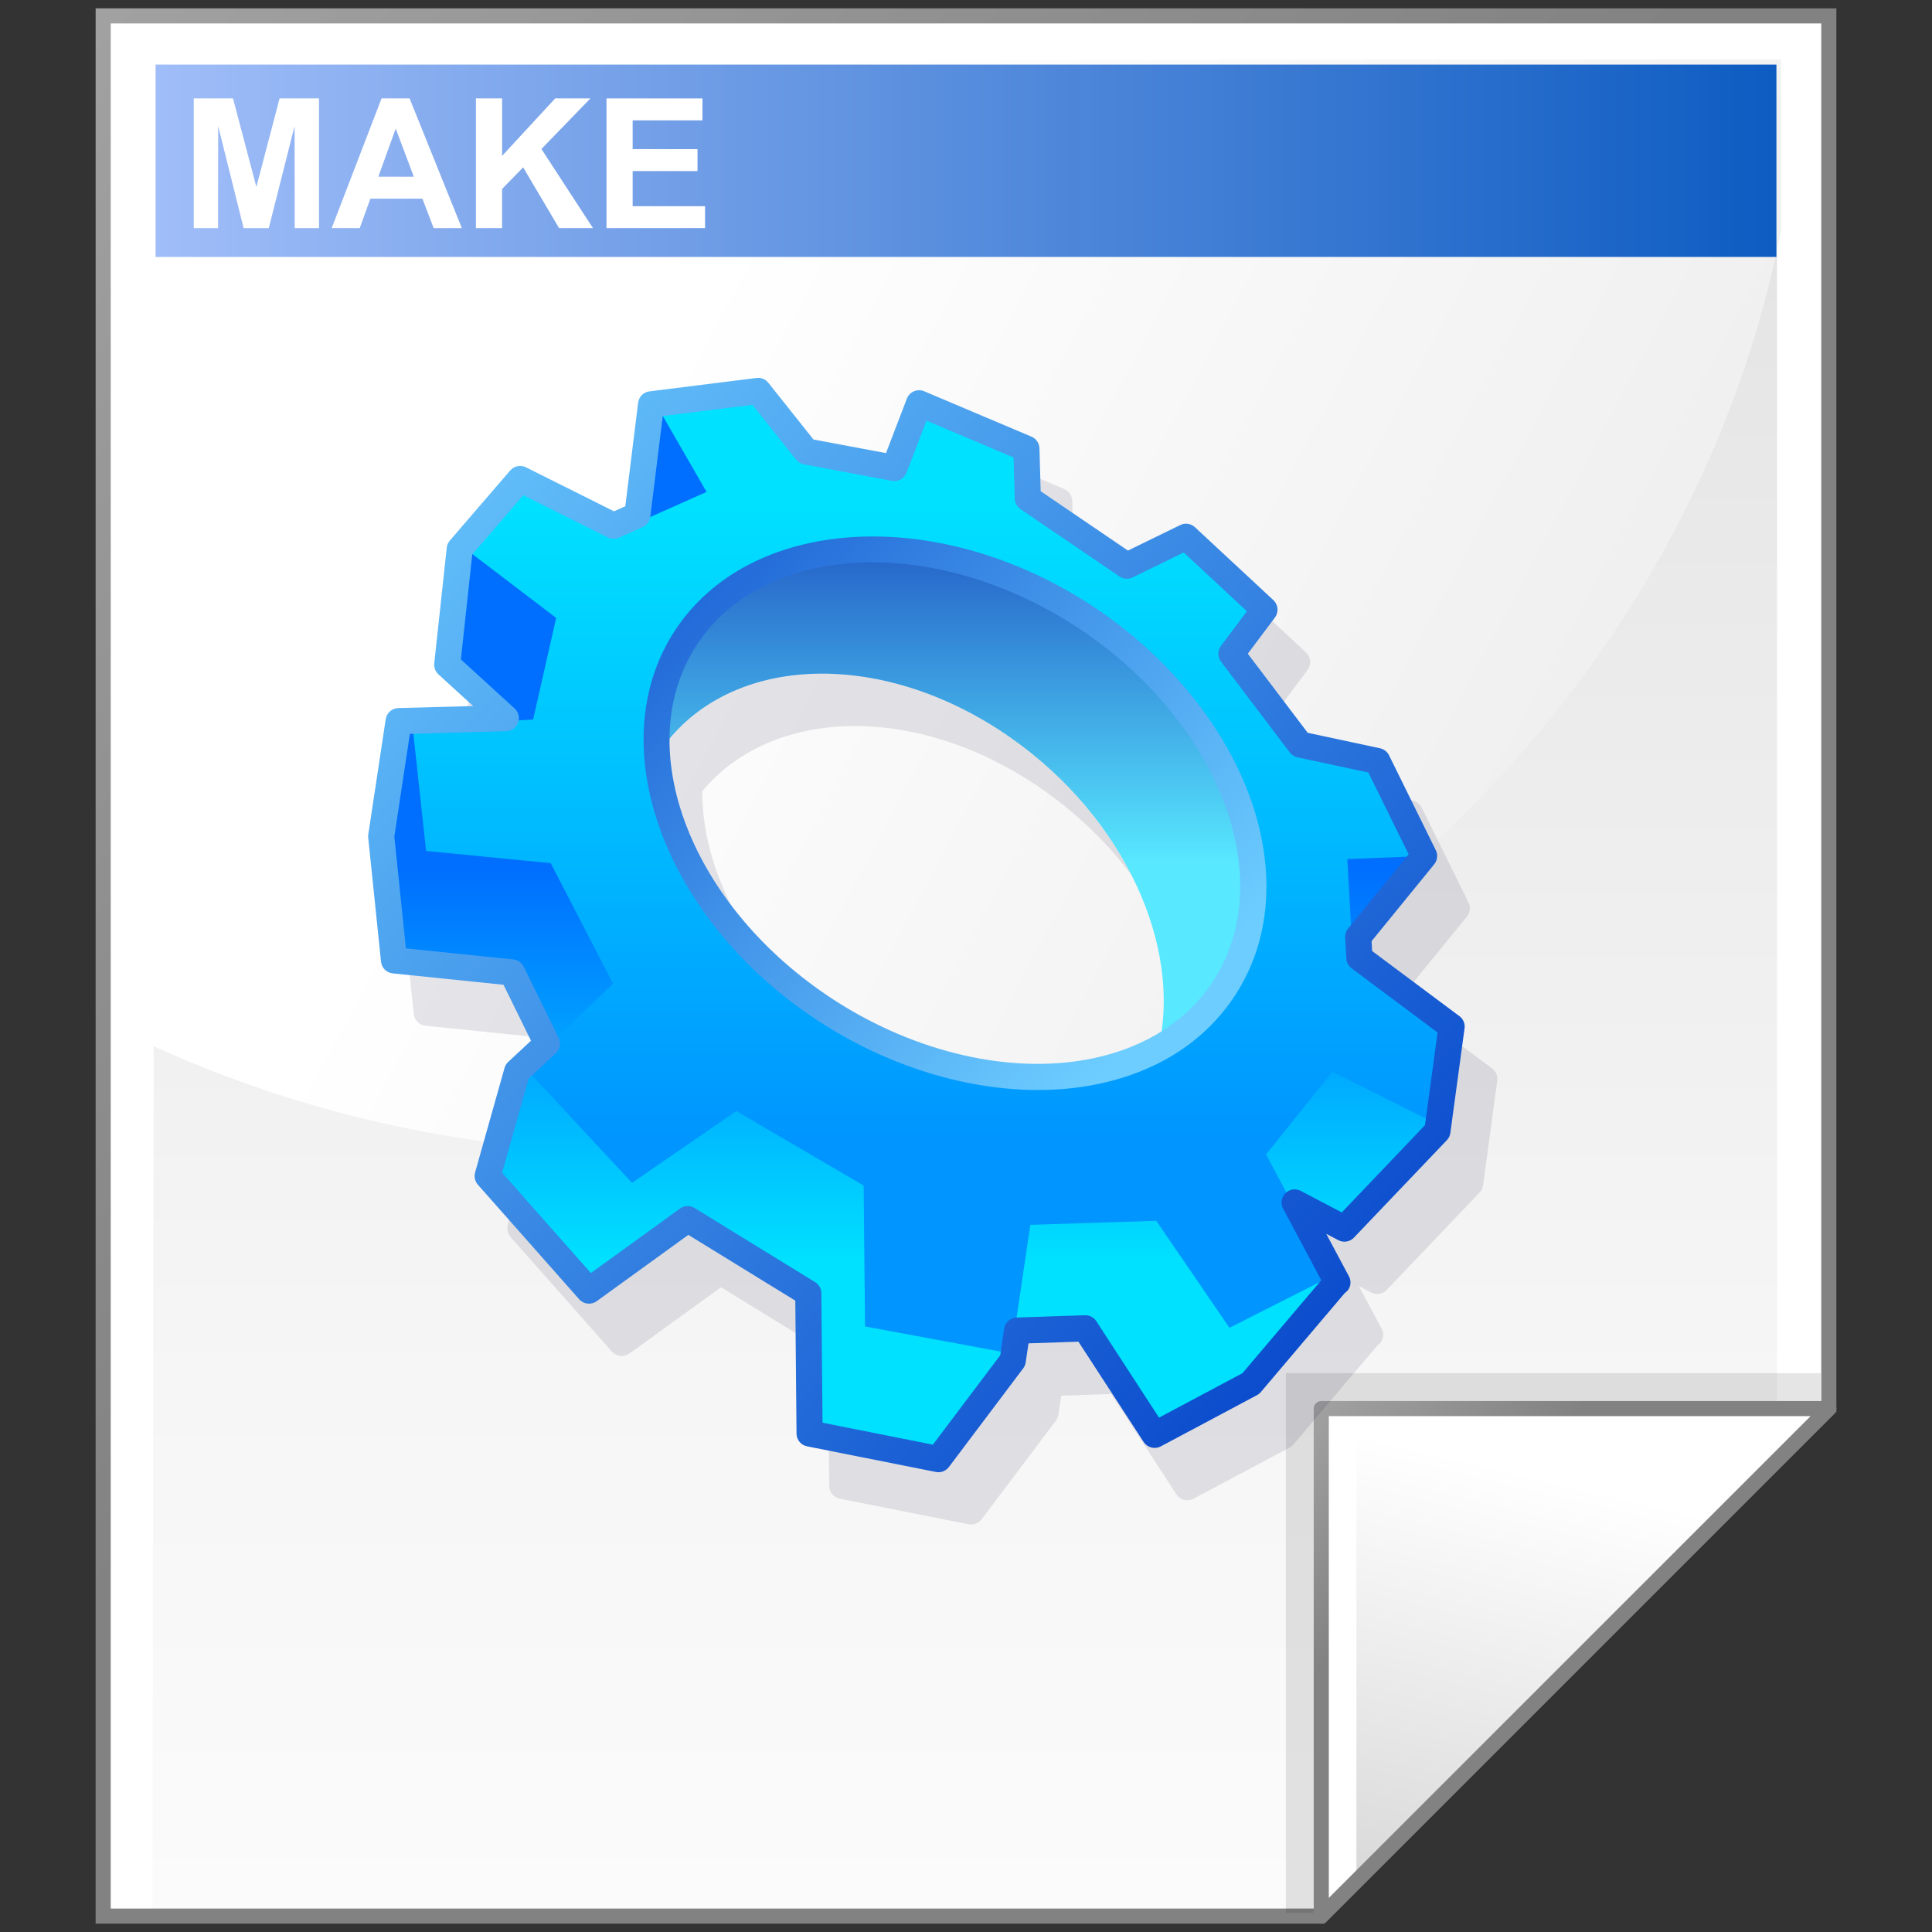 <svg xmlns="http://www.w3.org/2000/svg" xmlns:xlink="http://www.w3.org/1999/xlink" width="128" height="128" enable-background="new 0 0 128 128" overflow="visible" viewBox="0 0 128 128" xml:space="preserve"><rect x="0" y="0" width="128" height="128" fill="#333333" stroke="none"/><g id="Layer_1"><g><g><path fill="#FFF" d="M121.164,1.052H6.836v125.896h80.701l33.627-33.627V1.052z"/><linearGradient id="XMLID_1_" x1="63.92" x2="63.92" y1="154.565" y2="-100.935" gradientUnits="userSpaceOnUse"><stop offset="0" style="stop-color:#fff"/><stop offset=".246" style="stop-color:#f6f6f6"/><stop offset=".637" style="stop-color:#dfdfdf"/><stop offset="1" style="stop-color:#c4c4c4"/></linearGradient><path fill="url(#XMLID_1_)" d="M117.734,4.019H10.266l-0.16,122.654h76.457l31.172-31.252V4.019z"/><linearGradient id="XMLID_2_" x1="-26.333" x2="56.166" y1="-26.333" y2="56.166" gradientUnits="userSpaceOnUse"><stop offset="0" style="stop-color:#b3b3b3"/><stop offset="1" style="stop-color:#828282"/></linearGradient><path fill="url(#XMLID_2_)" d="M121.164,0.552H6.336v126.896h81.408l33.92-33.92V0.552H121.164z M120.664,1.552 c0,0.987,0,91.152,0,91.562c-0.289,0.289-33.045,33.045-33.334,33.334c-0.41,0-79.01,0-79.994,0c0-0.988,0-123.909,0-124.896 C8.322,1.552,119.678,1.552,120.664,1.552z"/><linearGradient id="XMLID_3_" x1="43.023" x2="204.007" y1="25.421" y2="111.065" gradientUnits="userSpaceOnUse"><stop offset="0" style="stop-color:#fff"/><stop offset=".86" style="stop-color:#dadada"/><stop offset="1" style="stop-color:#d4d4d4"/></linearGradient><path fill="url(#XMLID_3_)" d="M118.006,15.223V3.94H10.199l-0.096,65.34c9.975,4.547,21.151,7.096,32.954,7.096 C80.402,76.376,111.455,48.876,118.006,15.223z"/></g><g><radialGradient id="XMLID_4_" cx="108.467" cy="118.249" r="34.736" fx="108.467" fy="118.249" gradientUnits="userSpaceOnUse"><stop offset="0" style="stop-color:#000"/><stop offset="1" style="stop-color:#000"/></radialGradient><path fill="url(#XMLID_4_)" d="M85.191,90.976v35.754h1.793l33.639-33.639v-2.115H85.191z" opacity=".1"/><path fill="#FFF" d="M87.537,126.948l33.627-33.627H87.537V126.948z"/><linearGradient id="XMLID_5_" x1="104.017" x2="95.088" y1="98.181" y2="135.794" gradientUnits="userSpaceOnUse"><stop offset="0" style="stop-color:#fff"/><stop offset="1" style="stop-color:#ccc"/></linearGradient><path fill="url(#XMLID_5_)" d="M89.865,125.056l29.594-29.592H89.865V125.056z"/><linearGradient id="XMLID_6_" x1="82.309" x2="96.104" y1="88.093" y2="101.888" gradientUnits="userSpaceOnUse"><stop offset="0" style="stop-color:#b3b3b3"/><stop offset="1" style="stop-color:#828282"/></linearGradient><path fill="url(#XMLID_6_)" d="M87.537,92.821c-0.277,0-0.5,0.223-0.5,0.5v33.627c0,0.203,0.121,0.385,0.309,0.463 c0.186,0.076,0.402,0.033,0.545-0.109l33.627-33.627c0.143-0.145,0.186-0.359,0.109-0.545c-0.078-0.188-0.26-0.309-0.463-0.309 H87.537z M119.957,93.821c-1.58,1.578-30.342,30.34-31.92,31.92c0-2.209,0-30.986,0-31.92 C88.971,93.821,117.748,93.821,119.957,93.821z"/></g><linearGradient id="XMLID_7_" x1="-3.728" x2="127.593" y1="10.651" y2="10.651" gradientUnits="userSpaceOnUse"><stop offset="0" style="stop-color:#b3caff"/><stop offset="1" style="stop-color:#0053bd"/></linearGradient><path fill="url(#XMLID_7_)" d="M117.692,17.023H10.308V4.279h107.385V17.023z"/><g><path fill="#000030" d="M98.858,70.789c0,0-5.203-3.882-5.784-4.315 c-0.015-0.269-0.022-0.414-0.035-0.651c0.384-0.471,4.148-5.095,4.148-5.095c0.13-0.157,0.195-0.352,0.195-0.548 c0-0.129-0.028-0.26-0.089-0.382l-3.101-6.291c-0.116-0.237-0.336-0.408-0.596-0.463c0,0-4.234-0.908-4.789-1.026 c-0.324-0.428-3.341-4.411-3.97-5.24c0.528-0.704,1.796-2.394,1.796-2.394c0.116-0.156,0.174-0.338,0.174-0.52 c0-0.233-0.094-0.466-0.277-0.635l-5.196-4.832c-0.262-0.244-0.647-0.302-0.97-0.144c0,0-2.761,1.348-3.468,1.693 c-0.687-0.466-5.172-3.519-5.781-3.933c-0.019-0.665-0.079-2.84-0.079-2.84c-0.009-0.339-0.217-0.642-0.528-0.773l-7.111-3.008 c-0.217-0.092-0.46-0.092-0.677,0.001c-0.216,0.091-0.386,0.268-0.47,0.486c0,0-1.015,2.651-1.383,3.609 c-1.028-0.191-4.312-0.808-4.806-0.9c-0.354-0.444-2.99-3.759-2.99-3.759c-0.188-0.236-0.486-0.357-0.786-0.32l-7.091,0.888 c-0.394,0.05-0.704,0.361-0.752,0.753c0,0-0.744,6.012-0.849,6.859c-0.306,0.136-0.478,0.213-0.75,0.335 c-0.649-0.325-5.833-2.917-5.833-2.917c-0.355-0.178-0.785-0.091-1.044,0.21l-3.998,4.643c-0.115,0.133-0.187,0.297-0.205,0.472 l-0.829,7.661c-0.002,0.031-0.004,0.063-0.004,0.093c0,0.242,0.102,0.475,0.283,0.641c0,0,1.188,1.084,2.298,2.097 c-2.092,0.057-4.957,0.134-4.957,0.134c-0.42,0.011-0.771,0.32-0.834,0.736l-1.155,7.635c-0.006,0.042-0.01,0.087-0.01,0.13 c0,0.029,0.002,0.06,0.005,0.089l0.85,8.217c0.042,0.408,0.366,0.729,0.773,0.771c0,0,6.499,0.67,7.341,0.755 c0.302,0.616,1.43,2.908,1.822,3.706c-0.547,0.509-1.509,1.404-1.509,1.404c-0.118,0.108-0.202,0.246-0.244,0.4l-1.951,6.927 c-0.022,0.078-0.033,0.156-0.033,0.235c0,0.208,0.076,0.414,0.218,0.574l6.713,7.592c0.295,0.333,0.796,0.39,1.157,0.127 c0,0,5.266-3.81,6.074-4.394c0.821,0.505,6.399,3.935,7.086,4.356c0.009,0.863,0.081,8.81,0.081,8.81 c0.003,0.41,0.295,0.762,0.697,0.842l8.536,1.699c0.327,0.064,0.661-0.062,0.862-0.329l4.923-6.537 c0.087-0.115,0.145-0.252,0.165-0.395c0,0,0.101-0.678,0.187-1.26c0.889-0.029,2.669-0.091,3.309-0.111 c0.473,0.728,4.32,6.646,4.32,6.646c0.245,0.376,0.737,0.503,1.135,0.292l6.373-3.394c0.096-0.053,0.183-0.121,0.253-0.204 c0,0,5.414-6.386,5.558-6.555c0.158-0.11,0.287-0.259,0.344-0.444c0.026-0.085,0.041-0.173,0.041-0.26 c0-0.142-0.034-0.281-0.102-0.407c0,0-0.755-1.417-1.504-2.82c0.296,0.154,0.803,0.422,0.803,0.422 c0.343,0.179,0.765,0.11,1.031-0.169l6.158-6.458c0.126-0.131,0.207-0.301,0.231-0.48l0.94-6.925 c0.007-0.04,0.009-0.079,0.009-0.118C99.207,71.213,99.079,70.954,98.858,70.789z M46.529,52.415 c4.723-5.661,14.416-5.819,22.623-0.054c7.104,4.989,10.916,12.884,9.966,19.438c-1.302,0.815-2.805,1.42-4.488,1.777 c-5.312,1.13-11.75-0.317-17.225-3.871C50.519,65.234,46.49,58.42,46.529,52.415z" enable-background="new" opacity=".1"/><g><path fill="#FFF" d="M44.341,28.305l-0.899-1.479l-1.215,7.309l4.354-1.942L44.341,28.305z"/><path fill="#FFF" d="M94.454,56.868l-3.335-0.028L89.7,56.896l0.287,5.172L94.454,56.868z"/><path fill="#FFF" d="M34.912,47.506l1.55-6.838l-4.722-3.597L30.701,36.5l-1.071,7.539l3.886,3.546L34.912,47.506z"/><path fill="#FFF" d="M36.241,69.146l4.049-3.863l-4.194-8.113l-8.387-0.821l-0.905-8.328l-0.112-0.004l-1.438,7.394 l0.85,8.217l7.818,0.804L36.241,69.146z"/><path fill="#FFF" d="M93.756,73.737l-5.059-2.529l-4.468,5.561l1.547,2.898l3.297,1.733l6.081-6.856L93.756,73.737z"/></g><linearGradient id="XMLID_8_" x1="63.274" x2="63.274" y1="20.777" y2="57.184" gradientUnits="userSpaceOnUse"><stop offset="0" style="stop-color:#00009f"/><stop offset="1" style="stop-color:#58e8ff"/></linearGradient><path fill="url(#XMLID_8_)" d="M71.762,40.784c-9.856-6.398-21.651-5.726-26.345,1.503c-1.49,2.297-2.082,4.979-1.884,7.773 c4.33-6.739,14.735-7.292,23.454-1.167c7.514,5.276,11.352,13.809,9.758,20.56c1.768-0.966,3.265-2.297,4.365-3.995 C85.804,58.23,81.617,47.183,71.762,40.784z"/><linearGradient id="XMLID_9_" x1="60.714" x2="60.714" y1="57.621" y2="83.63" gradientUnits="userSpaceOnUse"><stop offset="0" style="stop-color:#006fff"/><stop offset="1" style="stop-color:#00e1ff"/></linearGradient><path fill="url(#XMLID_9_)" d="M34.26,70.989l-1.951,6.928l6.713,7.592l6.542-4.735l7.988,4.912l0.085,9.289l8.535,1.698 l4.925-6.537l0.29-1.975l4.52-0.153l4.589,7.056l6.373-3.393l5.632-6.644H88.5l0.106-0.055l-2.83-5.306l3.297,1.733l6.158-6.458 l0.941-6.925l-6.108-4.558l-0.077-1.392l4.362-5.355l-3.1-6.29l-5.104-1.093l-4.559-6.017l2.188-2.918l-5.196-4.831 l-3.919,1.913l-6.564-4.466l-0.092-3.283l-7.109-3.008l-1.642,4.285l-5.834-1.095l-3.191-4.011l-7.091,0.888l-0.909,7.345 l-1.571,0.701l-6.199-3.1l-3.998,4.642l-0.829,7.662l3.886,3.546l-7.105,0.191l-1.155,7.635l0.85,8.217l7.818,0.804l2.318,4.714 L34.26,70.989z M81.109,65.459c-4.691,7.23-16.487,7.904-26.343,1.506c-9.857-6.399-14.043-17.447-9.35-24.677 c4.694-7.229,16.489-7.902,26.345-1.503C81.617,47.183,85.804,58.23,81.109,65.459z"/><linearGradient id="XMLID_10_" x1="61.485" x2="61.485" y1="75.733" y2="33.046" gradientUnits="userSpaceOnUse"><stop offset="0" style="stop-color:#0095ff"/><stop offset="1" style="stop-color:#00e1ff"/></linearGradient><path fill="url(#XMLID_10_)" d="M89.623,63.375l-0.359-6.461l4.579-0.18l-3.052-6.193l-5.027-1.076l-4.487-5.924l2.154-2.873 l-5.116-4.757l-3.859,1.885l-6.462-4.397l-0.091-3.232l-7.001-2.96l-1.615,4.218l-5.743-1.077l-3.142-3.951l-6.642,0.898 l3.051,5.295l-5.834,2.604l-6.104-3.052l-3.68,4.488l5.654,4.309l-1.525,6.732l-7.99,0.448l0.899,8.259l8.256,0.807l4.128,7.987 l-5.833,5.566l7.09,7.629l6.911-4.758l8.437,4.936l0.09,9.336l9.693,1.795l1.257-8.526l8.347-0.27l4.848,7.091l6.731-3.41 l-4.308-8.079l4.397-5.475l6.462,3.23l0.897-6.372L89.623,63.375z M80.806,65.345c-4.619,7.118-16.232,7.78-25.936,1.481 c-9.705-6.299-13.826-17.176-9.205-24.295c4.62-7.118,16.233-7.782,25.938-1.482C81.307,47.351,85.428,58.227,80.806,65.345z"/><linearGradient id="XMLID_11_" x1="34.039" x2="76.712" y1="24.773" y2="67.447" gradientUnits="userSpaceOnUse"><stop offset="0" style="stop-color:#003dc7"/><stop offset="1" style="stop-color:#6dcdff"/></linearGradient><path fill="url(#XMLID_11_)" d="M44.69,41.816c-4.946,7.618-0.638,19.226,9.604,25.874c5.852,3.8,12.778,5.337,18.529,4.113 c3.948-0.839,7.064-2.87,9.013-5.873c1.372-2.11,2.069-4.556,2.069-7.195c0-1.111-0.124-2.258-0.374-3.427 c-1.223-5.751-5.446-11.452-11.298-15.252C61.991,33.409,49.636,34.197,44.69,41.816z M55.238,66.237 c-9.44-6.128-13.519-16.66-9.094-23.477c4.425-6.817,15.706-7.378,25.145-1.25c5.475,3.555,9.418,8.847,10.547,14.158 c0.742,3.488,0.24,6.71-1.454,9.318c-1.692,2.608-4.431,4.378-7.92,5.121C67.152,71.239,60.712,69.792,55.238,66.237z M81.836,65.931z"/><linearGradient id="XMLID_12_" x1="94.75" x2="23.234" y1="96.303" y2="24.787" gradientUnits="userSpaceOnUse"><stop offset="0" style="stop-color:#003dc7"/><stop offset="1" style="stop-color:#6dcdff"/></linearGradient><path fill="url(#XMLID_12_)" d="M50.12,25.041l-7.091,0.888c-0.394,0.049-0.704,0.36-0.752,0.754c0,0-0.745,6.011-0.849,6.859 c-0.306,0.137-0.479,0.213-0.75,0.334c-0.649-0.324-5.833-2.916-5.833-2.916c-0.354-0.178-0.784-0.091-1.043,0.21l-3.998,4.642 c-0.115,0.133-0.187,0.297-0.205,0.472l-0.829,7.661c-0.003,0.032-0.005,0.062-0.005,0.094c0,0.241,0.103,0.474,0.283,0.64 c0,0,1.188,1.083,2.298,2.098c-2.091,0.057-4.957,0.134-4.957,0.134c-0.42,0.01-0.771,0.321-0.834,0.736l-1.155,7.635 c-0.006,0.043-0.01,0.086-0.01,0.129c0,0.03,0.001,0.06,0.005,0.089l0.849,8.217c0.042,0.408,0.365,0.731,0.774,0.772 c0,0,6.499,0.669,7.34,0.755c0.302,0.615,1.43,2.908,1.822,3.706c-0.547,0.51-1.51,1.405-1.51,1.405 c-0.117,0.107-0.201,0.246-0.243,0.399l-1.952,6.927c-0.022,0.078-0.032,0.156-0.032,0.235c0,0.208,0.076,0.412,0.218,0.574 l6.713,7.591c0.294,0.334,0.796,0.389,1.157,0.128c0,0,5.266-3.809,6.073-4.395c0.822,0.505,6.4,3.935,7.087,4.357 c0.008,0.861,0.081,8.809,0.081,8.809c0.003,0.411,0.294,0.763,0.697,0.843l8.535,1.698c0.327,0.066,0.662-0.062,0.863-0.328 l4.922-6.536c0.088-0.116,0.145-0.252,0.166-0.396c0,0,0.1-0.678,0.186-1.26c0.889-0.03,2.669-0.091,3.307-0.112 c0.475,0.729,4.322,6.646,4.322,6.646c0.245,0.375,0.737,0.504,1.134,0.292l6.373-3.394c0.098-0.051,0.184-0.121,0.255-0.205 c0,0,5.411-6.383,5.557-6.554c0.158-0.108,0.285-0.258,0.345-0.443c0.026-0.084,0.039-0.173,0.039-0.261 c0-0.141-0.033-0.28-0.101-0.407c0,0-0.755-1.415-1.505-2.819c0.297,0.155,0.805,0.422,0.805,0.422 c0.342,0.18,0.762,0.11,1.029-0.17l6.158-6.457c0.127-0.132,0.208-0.301,0.231-0.48l0.94-6.925 c0.006-0.039,0.01-0.078,0.01-0.117c0-0.271-0.128-0.53-0.349-0.694c0,0-5.202-3.882-5.784-4.316 c-0.015-0.269-0.022-0.414-0.036-0.653c0.384-0.47,4.15-5.094,4.15-5.094c0.129-0.158,0.194-0.352,0.194-0.547 c0-0.129-0.029-0.262-0.089-0.383l-3.099-6.291c-0.118-0.237-0.339-0.408-0.598-0.464c0,0-4.234-0.907-4.789-1.025 c-0.324-0.428-3.342-4.412-3.97-5.24c0.528-0.704,1.796-2.395,1.796-2.395c0.116-0.154,0.173-0.338,0.173-0.52 c0-0.233-0.094-0.465-0.275-0.635l-5.196-4.831c-0.264-0.246-0.648-0.302-0.971-0.145c0,0-2.761,1.347-3.468,1.693 c-0.687-0.466-5.172-3.52-5.782-3.934c-0.019-0.664-0.079-2.839-0.079-2.839c-0.009-0.338-0.215-0.642-0.528-0.773l-7.11-3.009 c-0.217-0.092-0.461-0.091-0.677,0c-0.216,0.092-0.386,0.269-0.471,0.488c0,0-1.015,2.651-1.382,3.609 c-1.028-0.193-4.312-0.808-4.806-0.901c-0.353-0.444-2.99-3.758-2.99-3.758C50.717,25.124,50.419,25.003,50.12,25.041z M49.852,26.822c0.497,0.625,2.888,3.63,2.888,3.63c0.129,0.163,0.314,0.274,0.518,0.312l5.835,1.094 c0.411,0.078,0.819-0.151,0.968-0.542c0,0,0.905-2.363,1.32-3.447c1.186,0.501,4.998,2.114,5.771,2.441 c0.021,0.769,0.075,2.725,0.075,2.725c0.009,0.279,0.149,0.536,0.38,0.693l6.563,4.466c0.257,0.175,0.589,0.2,0.868,0.062 c0,0,2.587-1.264,3.385-1.653c0.644,0.599,3.37,3.133,4.189,3.896c-0.579,0.771-1.72,2.292-1.72,2.292 c-0.116,0.155-0.174,0.337-0.174,0.521s0.059,0.368,0.176,0.523l4.559,6.017c0.125,0.165,0.306,0.28,0.51,0.324 c0,0,3.999,0.856,4.693,1.005c0.301,0.61,2.279,4.624,2.669,5.416c-0.595,0.729-4.012,4.923-4.012,4.923 c-0.125,0.155-0.194,0.349-0.194,0.547c0,0.016,0.001,0.031,0.001,0.047l0.078,1.392c0.015,0.257,0.141,0.493,0.347,0.646 c0,0,4.986,3.722,5.698,4.254c-0.112,0.832-0.769,5.666-0.834,6.139c-0.336,0.354-4.765,4.997-5.513,5.781 c-0.786-0.413-2.719-1.427-2.719-1.427c-0.336-0.178-0.75-0.114-1.018,0.156c-0.165,0.167-0.252,0.388-0.252,0.612 c0,0.138,0.033,0.278,0.102,0.406c0,0,2.05,3.843,2.53,4.744c-0.519,0.61-5.029,5.934-5.226,6.163 c-0.248,0.132-4.443,2.366-5.525,2.942c-0.711-1.092-4.155-6.39-4.155-6.39c-0.165-0.255-0.453-0.403-0.757-0.394l-4.519,0.153 c-0.419,0.014-0.768,0.325-0.829,0.739c0,0-0.208,1.411-0.258,1.757c-0.235,0.312-3.909,5.189-4.464,5.926 c-0.857-0.171-6.223-1.239-7.311-1.455c-0.011-1.204-0.078-8.583-0.078-8.583c-0.003-0.299-0.159-0.575-0.413-0.731 l-7.989-4.911c-0.298-0.184-0.678-0.17-0.962,0.036c0,0-4.868,3.522-5.906,4.273c-0.842-0.953-5.356-6.059-5.88-6.649 c0.216-0.766,1.643-5.831,1.758-6.238c0.294-0.273,1.803-1.678,1.803-1.678c0.181-0.169,0.276-0.399,0.276-0.636 c0-0.128-0.029-0.26-0.088-0.381l-2.319-4.716c-0.131-0.267-0.392-0.448-0.689-0.479c0,0-5.955-0.612-7.116-0.732 c-0.121-1.157-0.747-7.211-0.766-7.405c0.029-0.192,0.854-5.65,1.03-6.81c1.169-0.031,6.38-0.172,6.38-0.172 c0.353-0.01,0.666-0.233,0.789-0.563c0.037-0.099,0.055-0.201,0.055-0.303c0-0.239-0.1-0.473-0.283-0.64 c0,0-3.016-2.752-3.561-3.25c0.081-0.749,0.701-6.485,0.752-6.956c0.284-0.33,2.718-3.156,3.381-3.926 c0.984,0.492,5.595,2.798,5.595,2.798c0.232,0.115,0.504,0.122,0.74,0.016l1.572-0.7c0.277-0.124,0.47-0.384,0.507-0.686 c0,0,0.69-5.568,0.828-6.675C44.929,27.438,49.098,26.916,49.852,26.822z"/></g><g><path fill="#FFF" d="M12.837,15.115V6.521h2.6l1.548,5.862l1.538-5.862h2.611v8.594h-1.609L19.517,8.35l-1.71,6.765h-1.666 L14.455,8.35l-0.008,6.765H12.837z"/><path fill="#FFF" d="M30.599,15.115h-1.867l-0.746-1.953h-3.447l-0.705,1.953h-1.86l3.305-8.594h1.857L30.599,15.115z M27.416,11.708l-1.199-3.188l-1.152,3.188H27.416z"/><path fill="#FFF" d="M31.531,15.115V6.521h1.734v3.807l3.517-3.807h2.334l-3.246,3.35l3.417,5.244h-2.246l-2.381-4.027 l-1.396,1.432v2.595H31.531z"/><path fill="#FFF" d="M40.181,15.115V6.521h6.359v1.453h-4.625V9.88h4.297v1.453h-4.297v2.328h4.797v1.453H40.181z"/></g></g><path fill="none" d="M128,128H0V0h128V128z"/></g></svg>